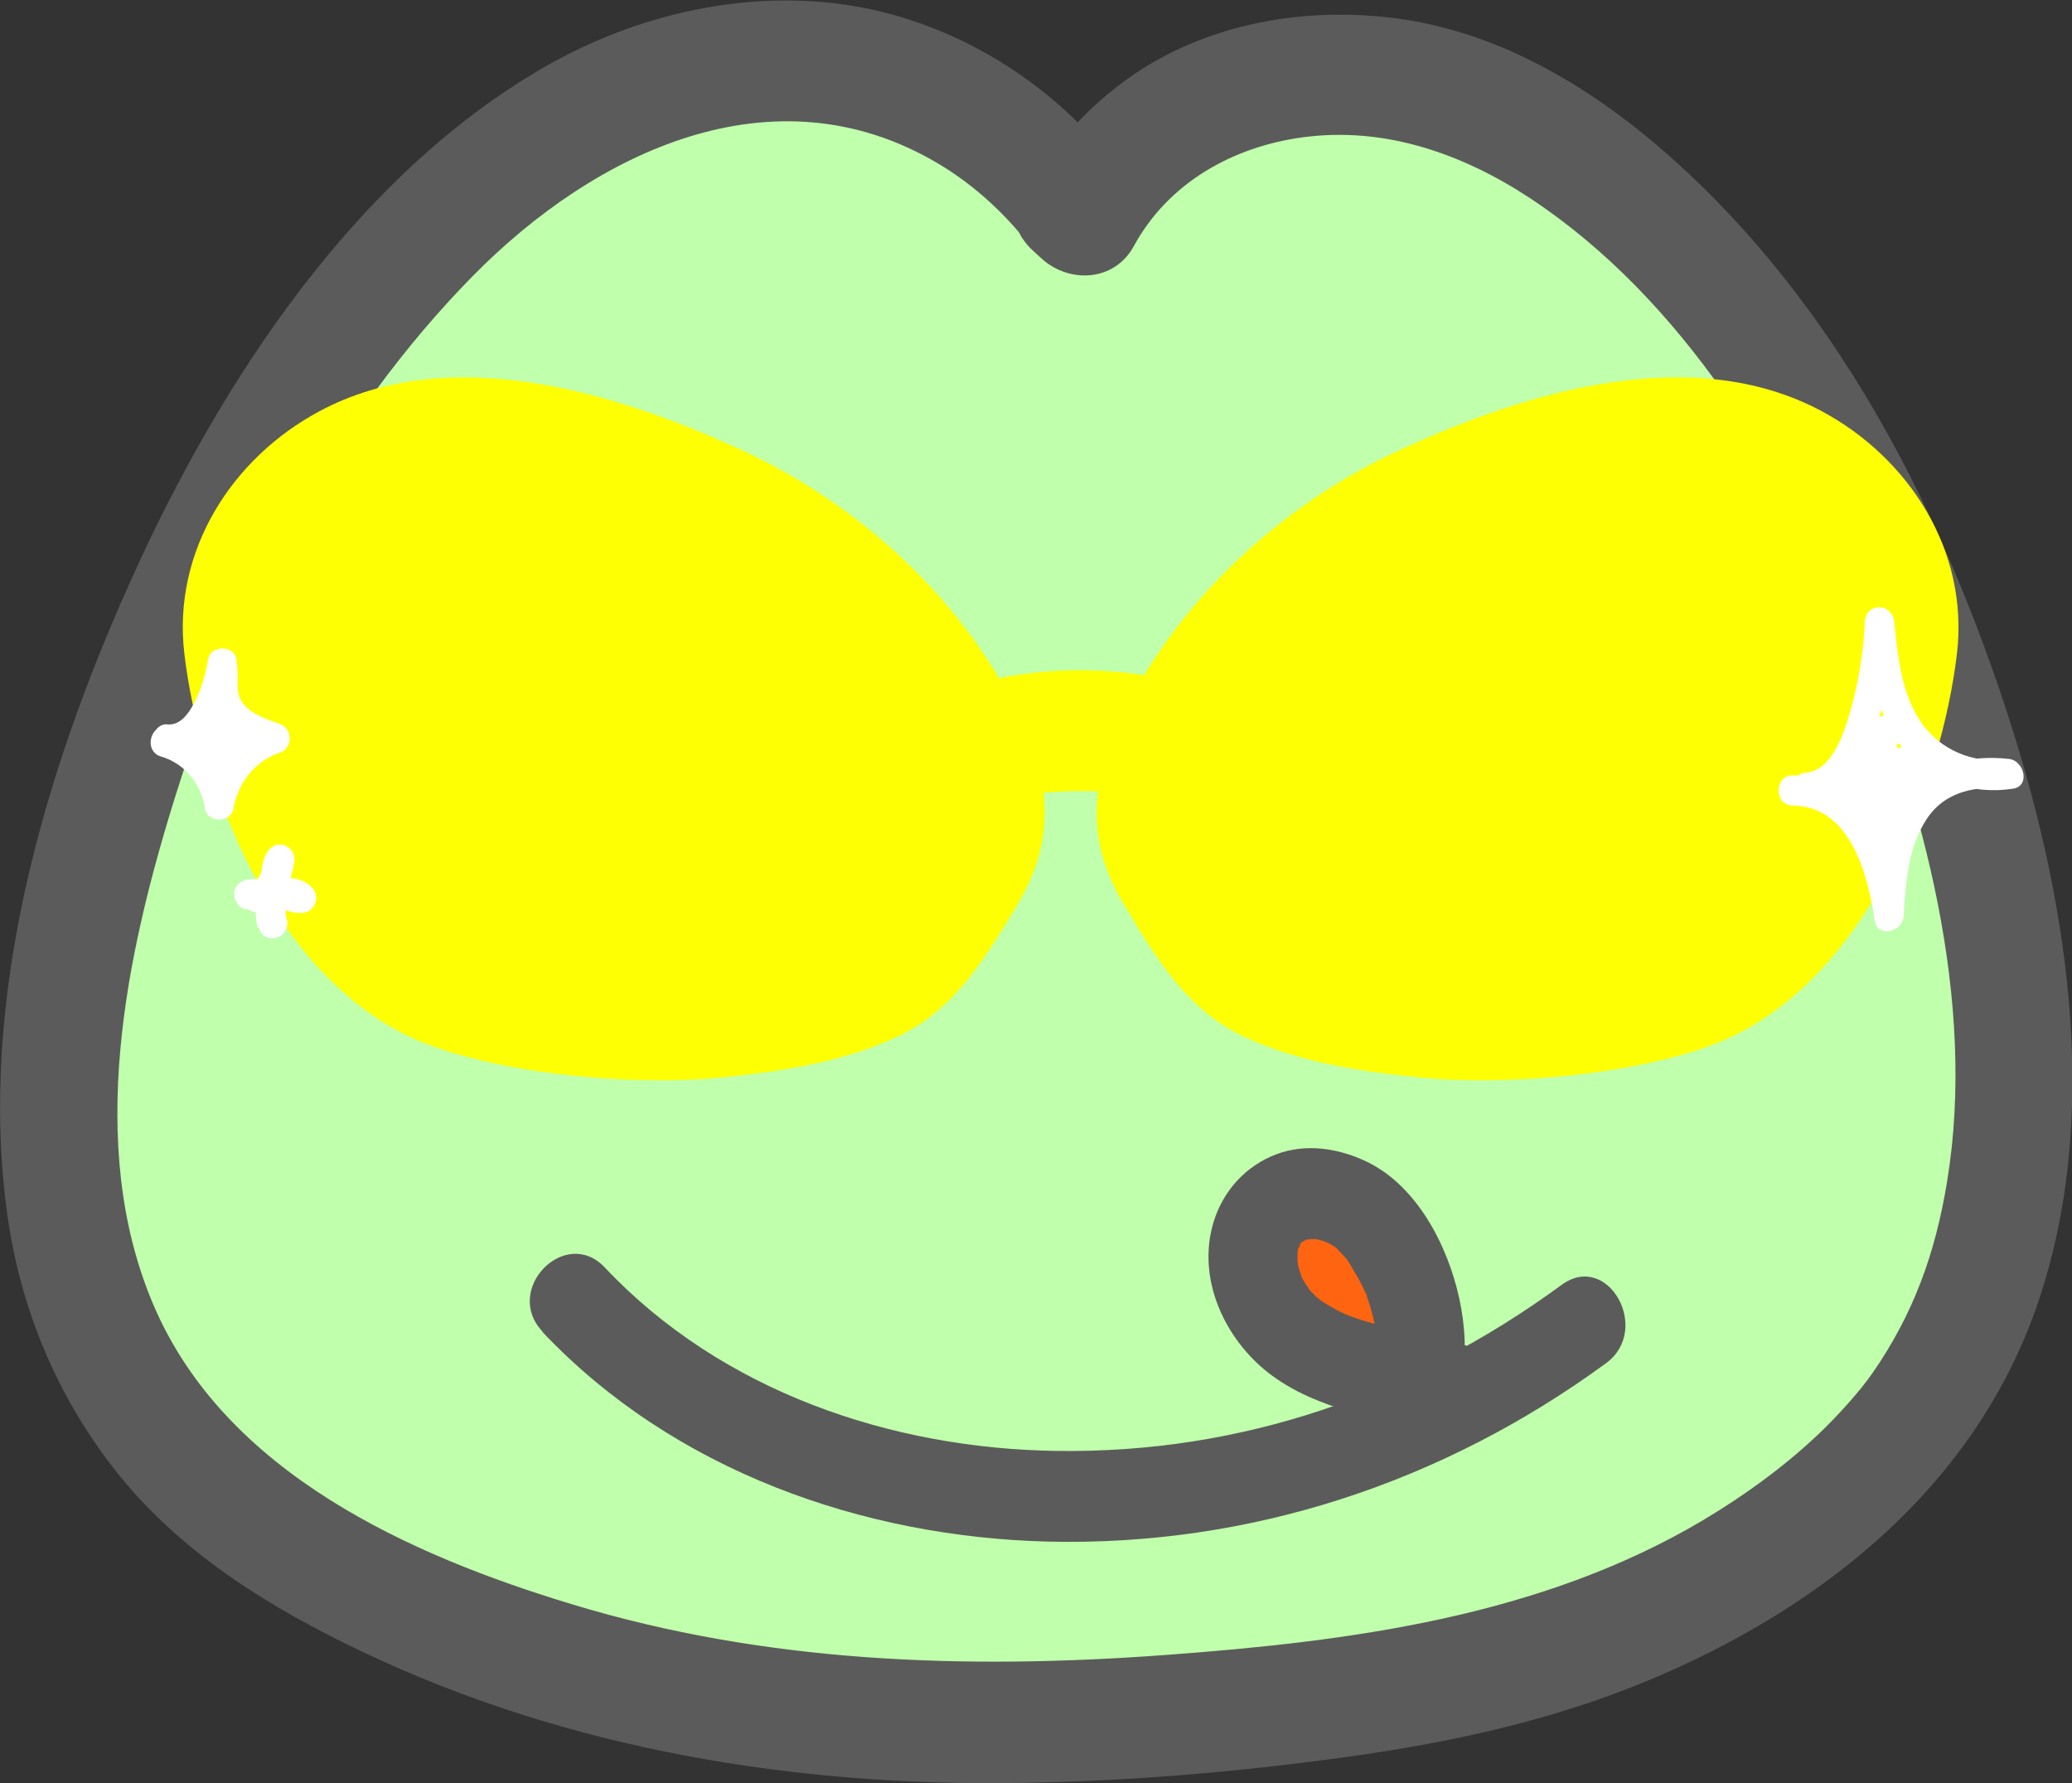 <svg width="43" height="37" viewBox="0 0 43 37" fill="none" xmlns="http://www.w3.org/2000/svg">
<rect x="0" y="0" width="43" height="37" fill="#333333" stroke="none"/>
<g clip-path="url(#clip0_222_347)">
<path d="M40.977 17.218C39.998 12.582 37.736 7.761 34.076 5.102C30.519 2.523 25.694 2.313 22.238 4.861C18.374 1.736 12.208 2.93 8.49 6.341C4.947 9.592 1.691 15.191 1.681 20.424C1.204 23.053 1.55 25.827 2.929 28.351C6.38 34.662 14.718 36.067 21.098 36.308C27.823 36.559 35.304 34.978 39.428 28.998C41.83 25.511 42.279 21.076 40.982 17.213L40.977 17.218Z" fill="#D1FFA9"/>
<path d="M22.287 4.309C20.884 2.428 18.617 1.264 16.317 1.239C12.515 1.194 9.25 4.034 6.969 7.159C4.235 10.912 2.354 15.317 1.521 19.927C0.629 24.854 1.569 29.279 5.926 31.988C11.073 35.189 17.262 36.052 23.179 35.66C28.637 35.299 34.169 34.687 38.482 30.739C40.724 28.687 42.337 25.386 41.557 19.691C41.002 15.628 38.945 10.31 36.479 7.089C34.73 4.806 32.585 2.664 29.875 1.846C27.166 1.028 23.808 1.911 22.472 4.475L22.292 4.309H22.287Z" fill="#C0FFAB"/>
<path d="M23.145 3.422C21.809 1.681 19.787 0.456 17.657 0.115C15.527 -0.226 13.217 0.276 11.258 1.415C7.364 3.672 4.581 7.907 2.739 11.991C0.921 16.009 -0.468 20.725 0.151 25.195C0.419 27.137 1.17 28.943 2.364 30.473C3.704 32.199 5.6 33.363 7.525 34.276C11.799 36.308 16.526 37.075 21.21 36.995C23.432 36.96 25.665 36.769 27.867 36.468C30.07 36.167 32.21 35.706 34.257 34.848C37.771 33.373 40.934 30.899 42.259 27.132C43.668 23.113 42.888 18.482 41.577 14.554C40.173 10.335 38.014 6.241 34.7 3.286C33.102 1.861 31.201 0.702 29.081 0.396C27.141 0.115 25.026 0.467 23.393 1.641C22.584 2.222 21.907 2.95 21.424 3.843L23.34 3.587L23.16 3.422C21.99 2.353 20.26 4.119 21.434 5.198L21.614 5.363C22.185 5.885 23.125 5.85 23.53 5.107C24.251 3.783 25.596 3.045 27.029 2.85C28.73 2.619 30.353 3.186 31.771 4.124C34.915 6.206 37.074 9.758 38.502 13.235C39.915 16.681 41.026 20.76 40.407 24.523C40.164 26.008 39.71 27.262 38.867 28.481C38.614 28.847 38.16 29.359 37.727 29.77C37.001 30.453 36.196 31.035 35.348 31.541C31.971 33.548 28.009 34.06 24.183 34.341C20.04 34.647 15.888 34.507 11.882 33.292C8.529 32.279 4.664 30.568 3.178 27.061C1.769 23.745 2.617 19.782 3.65 16.486C4.883 12.552 6.94 8.644 9.815 5.724C12.364 3.136 16.064 1.375 19.465 3.391C20.25 3.858 20.898 4.47 21.454 5.198C21.863 5.729 22.75 5.639 23.179 5.198C23.691 4.671 23.588 3.958 23.179 3.422H23.145Z" fill="#5B5B5B"/>
<path d="M34.296 17.424C34.008 16.365 33.267 15.492 32.361 15.131C31.259 14.694 29.919 15.071 29.188 16.124C28.457 17.178 28.457 18.858 29.256 19.842C30.056 20.825 31.562 20.86 32.376 19.887C33.657 18.352 32.6 16.064 31.474 15.146" fill="white"/>
<path d="M34.885 17.258C34.447 15.693 33.141 14.383 31.503 14.328C29.866 14.273 28.501 15.442 28.145 17.027C27.789 18.613 28.345 20.409 29.88 21.041C31.415 21.673 33.004 20.69 33.443 19.145C33.881 17.599 33.097 15.703 31.898 14.71C31.64 14.499 31.289 14.454 31.035 14.71C30.821 14.93 30.777 15.382 31.035 15.598C31.815 16.245 32.361 17.273 32.346 18.282C32.337 18.753 32.176 19.24 31.796 19.606C31.659 19.742 31.493 19.842 31.323 19.897C31.259 19.917 31.196 19.937 31.133 19.952C31.133 19.952 30.928 19.982 31.035 19.972C30.972 19.977 30.904 19.982 30.84 19.982C30.816 19.982 30.592 19.967 30.675 19.982C30.182 19.912 29.822 19.661 29.578 19.25C29.31 18.793 29.222 18.287 29.266 17.725C29.339 16.681 30.08 15.768 31.138 15.608C31.357 15.578 31.679 15.593 31.927 15.663C32.2 15.738 32.429 15.853 32.678 16.039C33.165 16.405 33.531 16.987 33.706 17.604C33.925 18.377 35.1 18.051 34.88 17.273L34.885 17.258Z" fill="#5B5B5B"/>
<path d="M10.132 17.163C10.42 16.104 11.161 15.231 12.067 14.87C13.168 14.434 14.509 14.81 15.24 15.864C15.971 16.917 15.971 18.598 15.172 19.581C14.372 20.564 12.866 20.599 12.053 19.626C10.771 18.091 11.828 15.803 12.954 14.885" fill="white"/>
<path d="M10.722 17.333C10.888 16.752 11.19 16.25 11.643 15.853C12.014 15.527 12.511 15.332 12.964 15.322C13.992 15.302 14.869 16.029 15.108 17.098C15.22 17.604 15.191 18.161 15.001 18.668C14.845 19.079 14.504 19.466 14.133 19.606C13.695 19.772 13.266 19.747 12.891 19.531C12.481 19.29 12.213 18.838 12.111 18.342C12.009 17.845 12.145 17.203 12.355 16.736C12.613 16.154 12.915 15.733 13.393 15.332C13.651 15.121 13.607 14.664 13.393 14.444C13.139 14.183 12.788 14.228 12.53 14.444C11.487 15.312 10.737 16.867 10.878 18.262C10.961 19.069 11.302 19.847 11.926 20.364C12.55 20.88 13.305 21.051 14.075 20.921C15.659 20.645 16.507 18.959 16.38 17.414C16.249 15.788 15.167 14.363 13.549 14.118C11.677 13.832 10.059 15.196 9.552 17.002C9.333 17.78 10.508 18.111 10.727 17.333H10.722Z" fill="#5B5B5B"/>
<path d="M23.564 19.17C24.159 20.133 24.763 21.021 25.83 21.518C26.976 22.049 28.252 22.235 29.495 22.36C31.245 22.536 33.891 22.3 35.543 21.678C38.77 20.459 40.305 16.174 40.612 13.566C40.865 11.424 39.613 9.502 37.81 8.534C35.114 7.089 31.683 8.127 29.076 9.326C26.59 10.465 24.368 12.497 23.198 15.041C22.604 16.345 22.575 17.544 23.34 18.793C23.418 18.919 23.496 19.044 23.569 19.17H23.564Z" fill="#FFFF03"/>
<path d="M21.098 18.793C21.863 17.544 21.834 16.345 21.239 15.041C20.075 12.492 17.847 10.465 15.362 9.326C12.754 8.132 9.323 7.089 6.628 8.534C4.82 9.502 3.572 11.424 3.826 13.566C4.133 16.174 5.663 20.459 8.894 21.678C10.546 22.3 13.188 22.536 14.943 22.36C16.185 22.235 17.462 22.049 18.608 21.518C19.675 21.021 20.279 20.133 20.874 19.17C20.952 19.044 21.025 18.919 21.103 18.793H21.098Z" fill="#FFFF03"/>
<path d="M21.161 16.586C21.225 16.546 21.288 16.511 21.356 16.476L21.064 16.601C21.278 16.511 21.507 16.466 21.741 16.43L21.42 16.476C22.073 16.395 22.76 16.39 23.413 16.476L23.091 16.43C23.296 16.46 23.501 16.506 23.691 16.586L23.398 16.46C23.462 16.491 23.525 16.526 23.579 16.566L23.33 16.37L23.359 16.395C23.622 16.611 23.871 16.762 24.222 16.762C24.519 16.762 24.88 16.626 25.084 16.395C25.289 16.165 25.455 15.844 25.44 15.507C25.426 15.196 25.328 14.825 25.084 14.619C24.704 14.308 24.295 14.103 23.817 14.022C23.364 13.947 22.916 13.912 22.458 13.907C22 13.902 21.551 13.942 21.093 14.007C20.693 14.062 20.274 14.178 19.933 14.414C19.67 14.594 19.46 14.84 19.373 15.161C19.295 15.462 19.329 15.864 19.494 16.129C19.836 16.676 20.591 16.967 21.161 16.581V16.586Z" fill="#FFFF03"/>
<path d="M3.465 15.663C3.884 15.713 4.23 15.407 4.454 15.076C4.693 14.72 4.835 14.278 4.903 13.857H4.313C4.347 14.062 4.303 14.273 4.338 14.479C4.372 14.684 4.459 14.87 4.591 15.031C4.854 15.352 5.249 15.502 5.624 15.628V15.021C4.932 15.251 4.377 15.868 4.25 16.616H4.84C4.727 15.894 4.177 15.291 3.504 15.091C3.124 14.98 2.963 15.588 3.343 15.698C3.836 15.843 4.177 16.27 4.255 16.782C4.303 17.083 4.791 17.078 4.844 16.782C4.937 16.25 5.288 15.793 5.795 15.623C6.087 15.527 6.082 15.116 5.795 15.016C5.527 14.92 5.21 14.825 5.03 14.579C4.961 14.484 4.937 14.373 4.932 14.258C4.932 14.062 4.932 13.877 4.908 13.681C4.859 13.38 4.372 13.38 4.318 13.681C4.264 14.017 4.167 14.343 4.001 14.639C3.884 14.85 3.714 15.056 3.47 15.031C3.304 15.011 3.168 15.186 3.168 15.342C3.168 15.527 3.309 15.638 3.47 15.653L3.465 15.663Z" fill="white"/>
<path d="M4.157 15.216C4.167 15.277 4.177 15.337 4.186 15.397L4.177 15.312C4.201 15.487 4.211 15.663 4.206 15.843C4.206 15.924 4.24 16.009 4.294 16.064C4.347 16.119 4.435 16.159 4.508 16.154C4.581 16.149 4.669 16.124 4.723 16.064C4.776 16.004 4.805 15.929 4.81 15.843C4.825 15.668 4.835 15.492 4.849 15.317C4.854 15.221 4.801 15.126 4.727 15.071C4.645 15.005 4.562 14.995 4.464 15.016C4.352 15.036 4.255 15.121 4.191 15.216C4.123 15.317 4.108 15.442 4.133 15.562C4.162 15.733 4.318 15.879 4.484 15.909C4.669 15.944 4.844 15.893 4.981 15.758C5.093 15.643 5.147 15.497 5.2 15.347L5.21 15.261C5.21 15.216 5.205 15.176 5.186 15.141C5.161 15.081 5.117 15.021 5.059 14.991C5.01 14.965 4.961 14.95 4.903 14.945C4.82 14.945 4.747 14.986 4.688 15.036H4.679C4.679 15.036 4.718 15.011 4.742 14.995C4.732 15.005 4.723 15.011 4.708 15.016L4.781 14.986C4.781 14.986 4.742 14.995 4.723 15.001L4.805 14.991C4.752 14.995 4.698 14.991 4.645 14.986C4.562 14.98 4.479 14.995 4.406 15.031C4.313 15.071 4.23 15.136 4.177 15.226C4.104 15.347 4.104 15.502 4.167 15.628C4.289 15.863 4.62 15.904 4.801 15.718C4.883 15.633 4.932 15.507 4.922 15.392C4.908 15.226 4.825 15.051 4.649 15.016C4.562 14.995 4.469 14.986 4.377 15.001C4.323 15.005 4.264 15.016 4.211 15.031C4.152 15.046 4.099 15.071 4.045 15.101C3.982 15.131 3.923 15.216 3.904 15.287C3.884 15.362 3.894 15.462 3.933 15.527C3.972 15.592 4.035 15.653 4.113 15.673C4.196 15.693 4.269 15.678 4.347 15.643C4.357 15.638 4.372 15.633 4.381 15.628L4.308 15.658C4.352 15.638 4.401 15.628 4.45 15.618L4.367 15.628C4.42 15.623 4.474 15.623 4.528 15.628L4.445 15.618C4.445 15.618 4.479 15.623 4.493 15.628L4.357 15.547V15.557C4.357 15.557 4.333 15.517 4.313 15.492C4.318 15.502 4.323 15.507 4.328 15.517L4.299 15.442C4.299 15.442 4.308 15.467 4.308 15.482L4.299 15.397C4.299 15.397 4.299 15.422 4.299 15.437L4.308 15.352C4.308 15.352 4.308 15.372 4.303 15.382L4.333 15.307C4.333 15.307 4.323 15.322 4.318 15.332L4.367 15.266C4.367 15.266 4.357 15.281 4.347 15.287L4.411 15.236C4.411 15.236 4.396 15.246 4.391 15.246L4.464 15.216C4.464 15.216 4.45 15.216 4.44 15.221L4.523 15.211C4.523 15.211 4.503 15.211 4.489 15.211L4.571 15.221C4.571 15.221 4.557 15.221 4.547 15.216L4.62 15.246C4.62 15.246 4.606 15.241 4.601 15.236L4.664 15.287C4.664 15.287 4.654 15.281 4.654 15.277L4.703 15.342C4.703 15.342 4.693 15.327 4.688 15.322L4.718 15.397C4.718 15.397 4.718 15.382 4.713 15.372L4.723 15.457C4.723 15.457 4.723 15.447 4.723 15.442L4.713 15.527C4.713 15.527 4.713 15.512 4.718 15.502L4.688 15.578C4.688 15.578 4.698 15.557 4.703 15.547L4.654 15.613C4.654 15.613 4.674 15.592 4.684 15.582L4.62 15.633C4.62 15.633 4.649 15.613 4.669 15.603L4.596 15.633C4.596 15.633 4.63 15.623 4.649 15.618L4.567 15.628C4.63 15.618 4.693 15.638 4.752 15.638C4.888 15.638 5.005 15.592 5.108 15.502L4.601 15.196C4.586 15.236 4.576 15.277 4.557 15.312L4.586 15.236C4.567 15.281 4.547 15.322 4.518 15.362L4.567 15.296C4.567 15.296 4.528 15.342 4.508 15.357L4.571 15.307C4.571 15.307 4.542 15.327 4.528 15.332L4.601 15.302C4.601 15.302 4.562 15.317 4.542 15.317L4.625 15.307C4.625 15.307 4.581 15.307 4.557 15.307L4.64 15.317C4.64 15.317 4.606 15.312 4.591 15.302L4.664 15.332C4.664 15.332 4.635 15.317 4.625 15.307L4.688 15.357C4.688 15.357 4.674 15.342 4.664 15.337L4.713 15.402C4.713 15.402 4.698 15.382 4.693 15.367L4.723 15.442C4.723 15.442 4.718 15.422 4.713 15.407L4.723 15.492C4.723 15.492 4.723 15.472 4.723 15.462L4.713 15.547C4.713 15.547 4.718 15.517 4.723 15.502L4.693 15.578C4.693 15.578 4.703 15.557 4.713 15.547L4.664 15.613C4.664 15.613 4.679 15.592 4.688 15.588L4.625 15.638C4.625 15.638 4.645 15.623 4.654 15.618L4.581 15.648C4.581 15.648 4.606 15.638 4.615 15.638L4.23 15.337C4.216 15.512 4.206 15.688 4.191 15.863H4.801C4.805 15.598 4.781 15.332 4.732 15.071C4.718 14.995 4.654 14.92 4.591 14.885C4.528 14.845 4.43 14.83 4.357 14.855C4.284 14.88 4.211 14.925 4.177 15.001C4.138 15.081 4.128 15.156 4.147 15.241L4.157 15.216Z" fill="white"/>
<path d="M5.405 18.889C5.619 18.834 5.79 18.678 5.907 18.492C6.014 18.322 6.063 18.116 6.102 17.921C6.136 17.765 6.068 17.615 5.926 17.549C5.785 17.484 5.624 17.544 5.546 17.68C5.395 17.936 5.385 18.282 5.541 18.543C5.697 18.804 5.97 18.954 6.258 18.944C6.38 18.944 6.487 18.869 6.536 18.753C6.584 18.638 6.56 18.497 6.472 18.412C6.219 18.161 5.814 18.161 5.551 18.397C5.444 18.492 5.361 18.638 5.332 18.784C5.293 18.974 5.322 19.14 5.395 19.315C5.424 19.381 5.512 19.446 5.575 19.461C5.644 19.476 5.707 19.471 5.775 19.446C5.907 19.391 5.999 19.225 5.951 19.075C5.946 19.059 5.941 19.014 5.931 18.999C5.936 19.049 5.936 19.059 5.931 19.034C5.931 19.024 5.931 19.014 5.931 19.004C5.931 18.959 5.931 18.914 5.921 18.869C5.912 18.738 5.892 18.613 5.819 18.503C5.668 18.277 5.41 18.222 5.161 18.247C5.005 18.262 4.849 18.382 4.859 18.558C4.864 18.718 4.995 18.884 5.161 18.869C5.195 18.869 5.234 18.864 5.268 18.864C5.288 18.864 5.307 18.864 5.322 18.864C5.376 18.864 5.268 18.849 5.303 18.864C5.317 18.864 5.337 18.874 5.351 18.879C5.385 18.889 5.288 18.849 5.332 18.874C5.38 18.899 5.283 18.829 5.322 18.874C5.298 18.839 5.288 18.829 5.303 18.849C5.303 18.859 5.312 18.864 5.317 18.874L5.298 18.834C5.298 18.834 5.303 18.859 5.307 18.869C5.307 18.879 5.322 18.934 5.307 18.884C5.293 18.834 5.307 18.884 5.307 18.899C5.307 18.919 5.307 18.939 5.307 18.959C5.312 19.054 5.317 19.16 5.351 19.25L5.907 19.009C5.917 19.029 5.941 19.095 5.907 19.009C5.887 18.934 5.907 19.07 5.907 19.009C5.907 18.989 5.907 18.974 5.907 18.954C5.907 18.894 5.887 19.024 5.907 18.964C5.907 18.944 5.917 18.929 5.921 18.909C5.887 18.974 5.936 18.854 5.921 18.909C5.921 18.899 5.931 18.894 5.936 18.884C5.956 18.859 5.951 18.864 5.921 18.904C5.926 18.904 5.96 18.869 5.96 18.864C5.921 18.894 5.917 18.899 5.931 18.884C5.936 18.879 5.946 18.874 5.956 18.869C6.009 18.834 5.965 18.874 5.946 18.869C5.956 18.869 5.995 18.854 6.004 18.854C6.029 18.854 6.014 18.854 5.965 18.859C5.975 18.859 5.99 18.859 5.999 18.859C6.034 18.859 6.063 18.879 5.99 18.859C6.004 18.864 6.024 18.869 6.038 18.874C6.092 18.889 5.985 18.839 6.029 18.874C6.097 18.924 5.995 18.839 6.034 18.874L6.248 18.337C6.248 18.337 6.209 18.337 6.189 18.337C6.126 18.337 6.253 18.352 6.194 18.337C6.175 18.332 6.16 18.327 6.141 18.322C6.082 18.307 6.194 18.352 6.141 18.322C6.126 18.312 6.107 18.302 6.092 18.292C6.038 18.262 6.131 18.337 6.092 18.292C6.077 18.277 6.068 18.262 6.053 18.252C6.009 18.212 6.087 18.312 6.053 18.247C6.048 18.237 6.043 18.232 6.038 18.222C6.029 18.197 6.029 18.197 6.038 18.222C6.048 18.247 6.048 18.247 6.038 18.222C6.038 18.212 6.034 18.201 6.029 18.192C6.029 18.181 6.009 18.111 6.019 18.166C6.034 18.217 6.019 18.151 6.019 18.136C6.019 18.126 6.024 18.051 6.019 18.106C6.014 18.161 6.019 18.091 6.029 18.081C6.029 18.071 6.034 18.061 6.038 18.051C6.048 18.026 6.048 18.026 6.038 18.051C6.029 18.076 6.029 18.076 6.038 18.051C6.043 18.041 6.053 18.026 6.058 18.016L5.502 17.775C5.488 17.85 5.473 17.926 5.449 17.996C5.439 18.031 5.424 18.066 5.415 18.106C5.39 18.177 5.444 18.046 5.415 18.116C5.405 18.131 5.4 18.151 5.39 18.166C5.38 18.181 5.376 18.197 5.366 18.212C5.361 18.222 5.327 18.272 5.356 18.227C5.385 18.181 5.346 18.237 5.341 18.242C5.332 18.252 5.317 18.267 5.307 18.277C5.307 18.277 5.298 18.287 5.293 18.292C5.273 18.307 5.283 18.302 5.317 18.272L5.278 18.297C5.22 18.327 5.283 18.287 5.293 18.297L5.239 18.312C5.083 18.352 4.976 18.538 5.025 18.698C5.073 18.859 5.234 18.959 5.4 18.919L5.405 18.889Z" fill="white"/>
<path d="M37.468 16.666C38.156 16.606 38.565 16.054 38.814 15.437C39.13 14.644 39.262 13.761 39.306 12.909H38.697C38.789 13.822 38.901 14.795 39.496 15.527C40.051 16.215 40.929 16.496 41.777 16.365C42.142 16.31 42.006 15.783 41.694 15.748C40.87 15.658 40.076 15.843 39.554 16.546C39.033 17.248 38.95 18.156 38.892 19.019L39.491 18.934C39.301 17.649 38.692 16.099 37.205 16.089C36.815 16.089 36.81 16.711 37.205 16.716C38.394 16.726 38.76 18.126 38.906 19.099C38.96 19.466 39.481 19.345 39.506 19.014C39.55 18.322 39.593 17.589 39.983 16.997C40.373 16.405 41.031 16.295 41.699 16.37L41.616 15.753C40.953 15.854 40.251 15.553 39.866 14.986C39.457 14.389 39.384 13.611 39.311 12.903C39.272 12.507 38.721 12.492 38.702 12.903C38.667 13.591 38.555 14.263 38.351 14.92C38.219 15.342 37.98 15.989 37.473 16.034C37.083 16.069 37.083 16.696 37.473 16.661L37.468 16.666Z" fill="white"/>
<path d="M39.515 14.825C39.218 14.75 38.911 14.87 38.721 15.111C38.516 15.367 38.453 15.703 38.428 16.024C38.414 16.225 38.526 16.42 38.721 16.476C38.916 16.531 39.106 16.4 39.208 16.24C39.384 15.959 39.403 15.583 39.345 15.261C39.306 15.036 38.979 14.956 38.838 15.121C38.409 15.618 38.321 16.32 38.594 16.917C38.638 17.012 38.755 17.073 38.857 17.073C38.974 17.073 39.052 17.007 39.121 16.917C39.364 16.581 39.486 16.145 39.447 15.728C39.432 15.578 39.32 15.392 39.145 15.417C38.838 15.457 38.633 15.638 38.521 15.929C38.433 16.154 38.394 16.466 38.492 16.696C38.643 17.063 39.067 17.043 39.311 16.787C39.52 16.566 39.603 16.215 39.642 15.914C39.662 15.758 39.618 15.608 39.467 15.542C39.325 15.482 39.169 15.537 39.087 15.673C38.877 16.019 38.76 16.41 38.731 16.822C38.721 16.957 38.833 17.088 38.955 17.123C39.091 17.163 39.223 17.093 39.301 16.977C39.564 16.586 39.798 16.175 40.013 15.753C40.09 15.603 40.051 15.412 39.905 15.322C39.759 15.231 39.584 15.292 39.486 15.432C39.16 15.924 38.916 16.486 38.779 17.063C38.74 17.228 38.828 17.404 38.994 17.449C39.16 17.494 39.32 17.394 39.369 17.228C39.457 16.937 39.574 16.681 39.739 16.42L39.184 16.18C39.13 16.506 39.052 16.827 38.94 17.138H39.53C39.481 16.907 39.432 16.671 39.379 16.441C39.33 16.22 39.242 15.999 39.067 15.858C38.892 15.718 38.638 15.688 38.428 15.803C38.219 15.919 38.097 16.16 38.17 16.39L38.385 16.004C38.424 15.994 38.477 16.004 38.502 16.044L38.239 16.516C38.848 16.536 39.457 16.476 40.047 16.33C40.178 16.3 40.271 16.16 40.271 16.029C40.271 15.889 40.173 15.768 40.047 15.728C39.496 15.542 38.882 15.557 38.346 15.773C38.229 15.818 38.141 15.899 38.126 16.034C38.112 16.16 38.165 16.28 38.273 16.345C38.935 16.767 39.744 16.576 40.441 16.36C40.763 16.26 40.714 15.738 40.358 15.743H40.173C40.008 15.748 39.871 15.889 39.871 16.059C39.871 16.23 40.013 16.375 40.173 16.37H40.358C40.329 16.16 40.305 15.959 40.276 15.753C40.12 15.803 39.959 15.848 39.803 15.889C39.647 15.929 39.515 15.954 39.379 15.964C39.067 15.989 38.823 15.964 38.575 15.803L38.502 16.375C38.96 16.19 39.418 16.175 39.881 16.33V15.723C39.34 15.854 38.789 15.909 38.234 15.889C38 15.879 37.858 16.16 37.97 16.36C38.092 16.571 38.316 16.656 38.541 16.606C38.697 16.571 38.804 16.375 38.755 16.22C38.736 16.16 38.755 16.26 38.755 16.28C38.755 16.28 38.716 16.38 38.697 16.365C38.682 16.355 38.804 16.33 38.706 16.355C38.77 16.34 38.648 16.36 38.721 16.355H38.687C38.721 16.355 38.716 16.355 38.682 16.345L38.706 16.36C38.706 16.36 38.687 16.345 38.702 16.36C38.716 16.375 38.716 16.375 38.702 16.355C38.711 16.365 38.716 16.38 38.726 16.395C38.736 16.41 38.74 16.42 38.745 16.435C38.736 16.41 38.736 16.41 38.745 16.435C38.794 16.561 38.814 16.696 38.843 16.827C38.877 16.992 38.916 17.153 38.95 17.318C38.979 17.454 39.116 17.549 39.242 17.549C39.384 17.549 39.491 17.449 39.535 17.318C39.647 17.007 39.725 16.686 39.779 16.36C39.803 16.205 39.754 16.054 39.603 15.989C39.452 15.924 39.306 15.984 39.223 16.119C39.038 16.415 38.892 16.736 38.794 17.078L39.384 17.243C39.511 16.701 39.725 16.22 40.032 15.763L39.506 15.447C39.291 15.868 39.052 16.275 38.794 16.671L39.359 16.832C39.379 16.546 39.476 16.255 39.632 15.999L39.077 15.758C39.052 15.929 39.018 16.109 38.95 16.265C38.945 16.275 38.892 16.365 38.921 16.33C38.906 16.345 38.896 16.36 38.882 16.375L38.896 16.365C38.862 16.385 38.867 16.385 38.896 16.37C38.843 16.385 38.867 16.385 38.965 16.375C39.018 16.39 39.052 16.42 39.072 16.476C39.067 16.441 39.062 16.436 39.067 16.456C39.067 16.476 39.067 16.395 39.067 16.38C39.067 16.37 39.072 16.275 39.067 16.31C39.062 16.345 39.077 16.25 39.082 16.24C39.091 16.21 39.101 16.175 39.111 16.145C39.121 16.124 39.116 16.129 39.111 16.154C39.121 16.14 39.126 16.124 39.135 16.109C39.16 16.054 39.111 16.14 39.155 16.079C39.164 16.069 39.174 16.059 39.179 16.054C39.15 16.079 39.15 16.079 39.179 16.059C39.208 16.044 39.208 16.044 39.174 16.059C39.208 16.049 39.208 16.049 39.169 16.059L38.867 15.748C38.896 16.084 38.828 16.35 38.623 16.621H39.15C39.111 16.531 39.16 16.671 39.13 16.576C39.126 16.556 39.116 16.536 39.111 16.516C39.101 16.486 39.096 16.456 39.087 16.42C39.087 16.415 39.072 16.335 39.077 16.365C39.082 16.395 39.077 16.32 39.077 16.31C39.077 16.285 39.077 16.255 39.077 16.23C39.077 16.205 39.077 16.175 39.077 16.149C39.077 16.149 39.087 16.049 39.077 16.104C39.082 16.049 39.096 15.999 39.111 15.949C39.116 15.924 39.126 15.899 39.135 15.874C39.135 15.858 39.16 15.803 39.145 15.844C39.169 15.788 39.194 15.738 39.228 15.688C39.242 15.663 39.257 15.643 39.272 15.623C39.242 15.663 39.301 15.588 39.301 15.588L38.794 15.447C38.809 15.517 38.809 15.658 38.794 15.728C38.779 15.783 38.77 15.838 38.75 15.889C38.75 15.899 38.731 15.914 38.731 15.924L38.74 15.909C38.799 15.864 38.872 15.864 38.95 15.899L39.057 16.009C39.057 16.009 39.057 16.124 39.072 16.054C39.072 16.024 39.077 15.999 39.082 15.969C39.091 15.909 39.077 16.004 39.082 15.944C39.082 15.919 39.091 15.894 39.091 15.874C39.101 15.818 39.111 15.768 39.126 15.713C39.14 15.658 39.145 15.648 39.164 15.603C39.203 15.532 39.228 15.497 39.276 15.467C39.296 15.457 39.311 15.447 39.33 15.437C39.301 15.452 39.33 15.437 39.34 15.437C39.432 15.432 39.306 15.437 39.359 15.437C39.408 15.437 39.291 15.417 39.379 15.437C39.54 15.477 39.71 15.382 39.754 15.216C39.798 15.051 39.701 14.87 39.54 14.83L39.515 14.825Z" fill="white"/>
<path d="M27.477 26.485C27.512 26.525 27.546 26.565 27.58 26.605C27.497 26.505 27.59 26.625 27.609 26.65C27.672 26.745 27.716 26.851 27.775 26.951C27.794 26.991 27.789 26.981 27.765 26.921C27.775 26.946 27.785 26.971 27.794 26.996C27.814 27.046 27.828 27.097 27.843 27.147C27.872 27.257 27.897 27.372 27.911 27.483L28.662 26.71C28.662 26.71 28.584 26.695 28.579 26.685C28.579 26.695 28.691 26.745 28.608 26.695C28.579 26.675 28.545 26.66 28.516 26.64C28.496 26.63 28.433 26.57 28.491 26.625C28.555 26.685 28.482 26.615 28.472 26.605C28.452 26.585 28.433 26.565 28.413 26.54C28.399 26.525 28.355 26.449 28.394 26.52C28.442 26.605 28.374 26.48 28.369 26.474C28.355 26.449 28.34 26.424 28.326 26.399C28.282 26.319 28.321 26.419 28.335 26.429C28.306 26.409 28.296 26.294 28.287 26.259C28.257 26.158 28.287 26.294 28.287 26.294C28.277 26.289 28.287 26.198 28.287 26.183C28.287 26.168 28.287 26.153 28.287 26.138C28.287 26.103 28.287 26.108 28.282 26.158C28.272 26.203 28.272 26.214 28.282 26.178C28.282 26.158 28.291 26.133 28.296 26.113L27.185 26.264C27.439 26.64 27.663 27.031 27.863 27.438C27.911 27.533 27.955 27.633 27.999 27.734C28.018 27.779 28.038 27.824 28.058 27.869C28.116 28.005 28.038 27.814 28.087 27.939C28.174 28.16 28.252 28.381 28.326 28.612L29.222 27.904C29.139 27.859 29.061 27.809 28.988 27.754C29.105 27.839 28.993 27.754 28.969 27.734C28.935 27.704 28.901 27.669 28.866 27.633C28.832 27.598 28.803 27.563 28.774 27.528C28.681 27.428 28.823 27.613 28.754 27.503C28.701 27.418 28.642 27.327 28.598 27.237C28.589 27.222 28.53 27.076 28.559 27.162C28.589 27.247 28.54 27.097 28.535 27.081C28.506 26.991 28.482 26.896 28.467 26.806C28.467 26.78 28.457 26.76 28.457 26.735C28.467 26.816 28.472 26.831 28.467 26.785C28.467 26.74 28.462 26.69 28.457 26.64C28.457 26.535 28.462 26.434 28.477 26.329L27.341 26.645C27.463 26.836 27.58 27.031 27.702 27.222V26.59C27.76 26.515 27.765 26.505 27.726 26.555C27.677 26.6 27.692 26.59 27.765 26.53C27.746 26.545 27.726 26.555 27.702 26.57C27.794 26.535 27.809 26.525 27.746 26.55C27.721 26.56 27.697 26.565 27.677 26.57C27.614 26.58 27.629 26.58 27.731 26.565C27.726 26.565 27.585 26.56 27.58 26.565C27.677 26.58 27.692 26.58 27.629 26.565C27.604 26.56 27.58 26.555 27.551 26.545C27.526 26.535 27.502 26.53 27.477 26.52C27.56 26.56 27.575 26.565 27.512 26.535C27.497 26.525 27.37 26.464 27.375 26.449C27.443 26.51 27.453 26.515 27.404 26.469C27.385 26.449 27.365 26.434 27.346 26.414C27.302 26.364 27.312 26.374 27.365 26.449C27.346 26.419 27.326 26.394 27.312 26.364C27.297 26.339 27.209 26.138 27.263 26.284C27.214 26.153 27.185 26.018 27.161 25.883C27.19 26.038 27.156 25.817 27.151 25.787C27.146 25.717 27.141 25.647 27.141 25.571C27.141 25.431 27.141 25.285 27.141 25.145L26.371 25.752C26.527 25.817 26.259 25.697 26.41 25.767C26.449 25.787 26.488 25.802 26.522 25.822C26.605 25.862 26.688 25.907 26.766 25.958C26.844 26.008 26.927 26.053 27 26.108C27.034 26.133 27.068 26.158 27.102 26.183C27.117 26.194 27.248 26.299 27.141 26.209C27.287 26.324 27.424 26.454 27.555 26.59C27.619 26.66 27.682 26.725 27.741 26.801C27.77 26.836 27.794 26.866 27.823 26.901C27.931 27.031 27.755 26.801 27.853 26.936C27.901 27.006 27.95 27.076 27.994 27.152C28.023 27.197 28.048 27.237 28.072 27.282C28.096 27.327 28.116 27.428 28.092 27.312C28.111 27.418 28.096 27.292 28.101 27.247C28.121 27.097 28.243 26.981 28.379 26.936C28.423 26.921 28.472 26.916 28.516 26.931C28.574 26.941 28.574 26.941 28.525 26.931C28.642 26.971 28.55 26.971 28.525 26.916C28.55 26.966 28.608 26.971 28.535 26.911C28.482 26.866 28.589 27.011 28.54 26.916C28.516 26.866 28.486 26.811 28.462 26.76C28.413 26.66 28.462 26.785 28.447 26.72C28.423 26.615 28.389 26.515 28.364 26.409C28.326 26.234 28.364 26.525 28.355 26.344C28.355 26.284 28.35 26.229 28.345 26.168C28.345 25.842 28.067 25.526 27.736 25.541C27.404 25.556 27.122 25.817 27.127 26.168C27.136 26.836 27.36 27.648 27.95 28.02C28.287 28.235 28.735 28.245 29.037 27.959C29.373 27.643 29.369 27.182 29.193 26.785C28.974 26.299 28.589 25.847 28.204 25.491C27.75 25.08 27.253 24.779 26.698 24.548C26.318 24.392 25.933 24.784 25.928 25.155C25.913 25.938 25.957 26.891 26.605 27.423C26.912 27.674 27.278 27.839 27.672 27.834C28.126 27.834 28.491 27.613 28.754 27.247C28.876 27.076 28.862 26.785 28.754 26.615C28.633 26.424 28.516 26.229 28.394 26.038C28.252 25.812 27.97 25.662 27.707 25.752C27.429 25.847 27.297 26.068 27.258 26.359C27.127 27.418 27.711 28.521 28.613 29.028C28.832 29.148 29.091 29.139 29.291 28.978C29.476 28.832 29.583 28.556 29.51 28.321C29.212 27.383 28.793 26.485 28.247 25.677C28.106 25.466 27.897 25.341 27.638 25.376C27.409 25.406 27.185 25.581 27.131 25.827C26.927 26.745 27.463 27.719 28.355 27.974C28.564 28.035 28.793 27.974 28.949 27.814C29.12 27.638 29.139 27.433 29.105 27.202C29.027 26.62 28.75 26.078 28.36 25.652C28.14 25.411 27.716 25.411 27.497 25.652C27.268 25.907 27.263 26.284 27.497 26.54L27.477 26.485Z" fill="#FF6510"/>
<path d="M11.253 27.633C13.973 30.513 17.901 31.893 21.746 31.988C25.923 32.088 29.929 30.774 33.331 28.286C34.281 27.588 33.37 25.958 32.41 26.66C29.305 28.933 25.762 30.157 21.946 30.107C18.505 30.062 14.982 28.878 12.55 26.299C11.731 25.431 10.434 26.76 11.258 27.628L11.253 27.633Z" fill="#5B5B5B"/>
<path d="M30.402 27.914C29.924 27.804 29.446 27.698 28.969 27.583C28.774 27.538 28.584 27.488 28.394 27.433C28.291 27.402 28.194 27.372 28.096 27.337C28.043 27.317 27.989 27.297 27.936 27.277C27.77 27.217 28.033 27.327 27.931 27.277C27.755 27.192 27.585 27.101 27.419 26.991C27.409 26.986 27.244 26.84 27.346 26.941C27.448 27.041 27.287 26.881 27.283 26.876C27.253 26.846 27.224 26.816 27.195 26.785L27.156 26.74C27.093 26.665 27.107 26.68 27.19 26.795C27.2 26.78 27.078 26.625 27.063 26.595C27.044 26.56 27.029 26.524 27.01 26.489C26.912 26.314 27.058 26.645 27.019 26.52C26.995 26.434 26.961 26.349 26.941 26.264C26.941 26.244 26.927 26.153 26.917 26.148C26.932 26.294 26.936 26.329 26.932 26.254C26.932 26.224 26.927 26.193 26.927 26.168C26.927 26.093 26.927 26.018 26.927 25.938C26.927 25.747 26.873 26.098 26.922 25.993C26.936 25.958 26.946 25.897 26.956 25.857C26.98 25.752 27.015 25.852 26.922 25.927C26.936 25.912 26.966 25.842 26.971 25.832C26.971 25.827 27.029 25.757 27.029 25.742C26.936 25.857 26.927 25.877 26.99 25.802L27.029 25.762C27.146 25.626 26.907 25.827 27.01 25.777C27.044 25.762 27.083 25.737 27.117 25.717C27.214 25.657 26.912 25.762 27.097 25.732C27.122 25.732 27.2 25.712 27.219 25.702C27.122 25.767 27.053 25.712 27.161 25.712C27.2 25.712 27.244 25.712 27.287 25.712C27.487 25.697 27.141 25.672 27.263 25.702C27.326 25.717 27.39 25.727 27.448 25.747C27.487 25.757 27.614 25.777 27.492 25.752C27.37 25.727 27.521 25.767 27.555 25.787C27.629 25.827 27.716 25.872 27.78 25.933C27.609 25.767 27.838 26.003 27.872 26.043C27.911 26.083 27.95 26.128 27.984 26.173C28.096 26.304 27.931 26.083 27.984 26.178C28.087 26.354 28.194 26.52 28.282 26.705C28.306 26.76 28.33 26.816 28.355 26.866C28.287 26.67 28.413 26.996 28.355 26.866C28.389 26.966 28.423 27.066 28.452 27.167C28.482 27.267 28.506 27.372 28.53 27.478C28.54 27.518 28.545 27.563 28.555 27.603C28.545 27.824 28.569 27.698 28.555 27.603C28.54 27.809 28.574 28.024 28.564 28.235C28.555 28.411 28.564 28.175 28.574 28.17C28.555 28.18 28.545 28.316 28.54 28.351C28.53 28.401 28.516 28.446 28.501 28.496C28.452 28.667 28.477 28.486 28.52 28.466C28.496 28.476 28.379 28.717 28.369 28.747C28.326 28.852 28.486 28.611 28.408 28.697C28.36 28.747 28.316 28.797 28.267 28.847C27.916 29.183 27.911 29.846 28.267 30.177C28.642 30.533 29.183 30.533 29.558 30.177C30.421 29.354 30.528 28.065 30.285 26.946C30.041 25.827 29.393 24.593 28.355 24.101C27.775 23.825 27.102 23.72 26.488 23.951C25.874 24.182 25.392 24.688 25.187 25.351C24.826 26.529 25.416 27.779 26.323 28.486C27.336 29.274 28.706 29.449 29.909 29.73C30.372 29.836 30.918 29.585 31.035 29.073C31.142 28.596 30.894 28.03 30.397 27.914H30.402Z" fill="#5B5B5B"/>
</g>
<defs>
<clipPath id="clip0_222_347">
<rect width="43" height="37" fill="white"/>
</clipPath>
</defs>
</svg>
